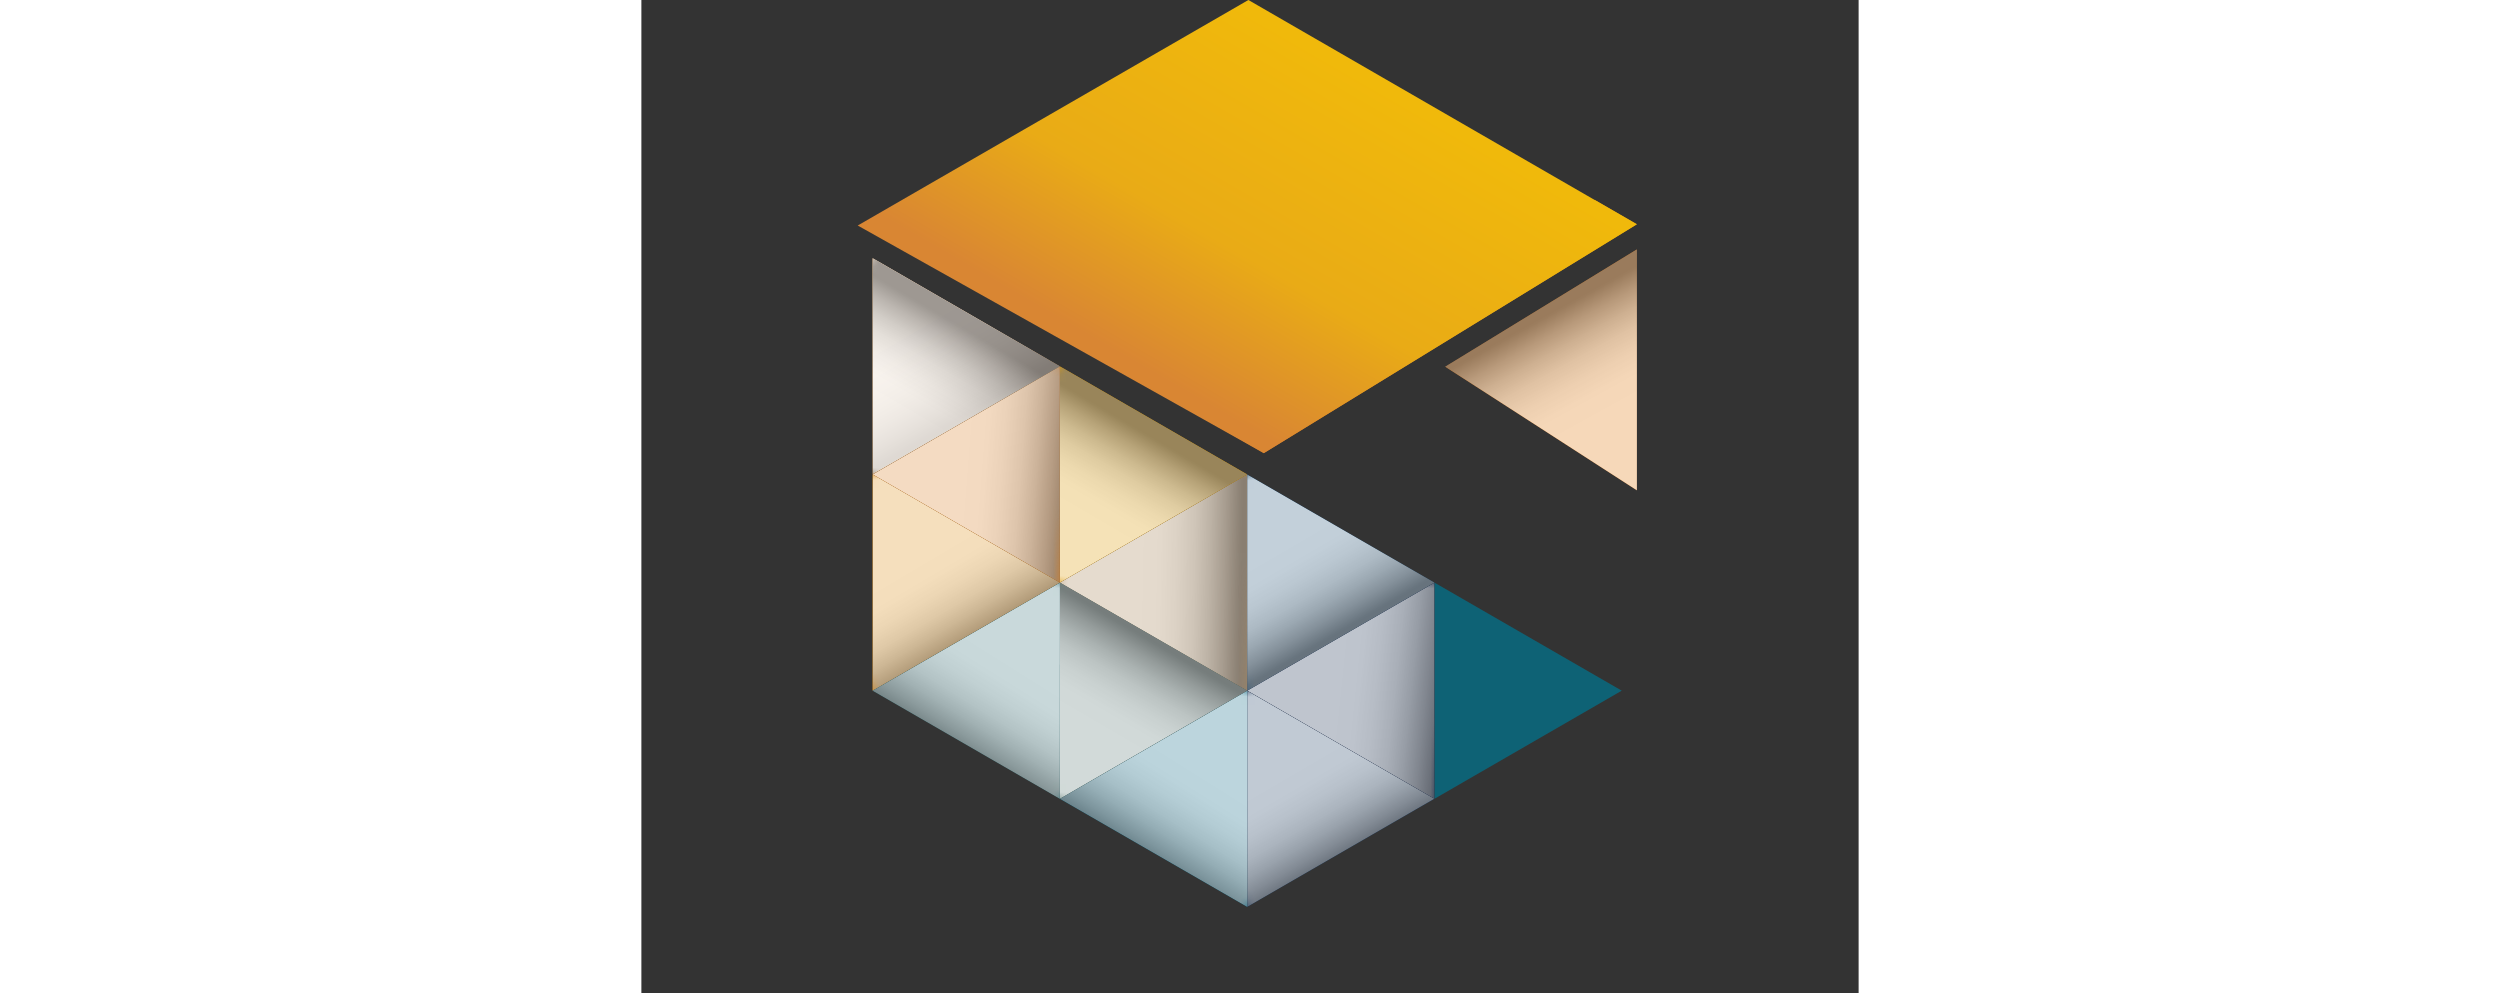 <svg height="60" viewBox="0 0 151.02 123.23" xmlns="http://www.w3.org/2000/svg" xmlns:xlink="http://www.w3.org/1999/xlink">
<rect x="0" y="0" width="151.02" height="123.23" fill="#333333" stroke="none"/>
<defs>
<linearGradient gradientTransform="matrix(-9.41, 12.01, -12.92, -8.12, 560.5, 4799)" gradientUnits="userSpaceOnUse" id="9b0b5451-b33c-436c-992c-7910e2b636b7" x1="-245.08" x2="-243.52" y1="219.05" y2="219.05">
<stop offset="0" stop-color="gray"></stop>
<stop offset="0.46" stop-color="gray"></stop>
<stop offset="0.57" stop-color="#838383"></stop>
<stop offset="0.66" stop-color="#8e8e8e"></stop>
<stop offset="0.75" stop-color="#a0a0a0"></stop>
<stop offset="0.84" stop-color="#b9b9b9"></stop>
<stop offset="0.92" stop-color="#d9d9d9"></stop>
<stop offset="1" stop-color="#fff"></stop>
</linearGradient>
<linearGradient gradientTransform="matrix(-9.41, 12.01, -12.92, -8.12, 575.37, 4807.59)" id="3cb678eb-2e9c-4039-a25e-2dc05d6600bb" x1="-245.1" x2="-243.54" xlink:href="#9b0b5451-b33c-436c-992c-7910e2b636b7" y1="218.42" y2="218.42"></linearGradient>
<linearGradient gradientTransform="matrix(15.43, 3.24, -1.63, 15.68, 3976.82, -2622.78)" id="1fd67240-4edb-4bc4-99f0-1d9865258c94" x1="-230.54" x2="-228.98" xlink:href="#9b0b5451-b33c-436c-992c-7910e2b636b7" y1="220.52" y2="220.52"></linearGradient>
<linearGradient gradientTransform="matrix(8.86, -12.1, 12.95, 7.57, -873.07, -4458.29)" id="21513912-5f89-40b4-a48d-1ee39cb83c9c" x1="-233.23" x2="-231.67" xlink:href="#9b0b5451-b33c-436c-992c-7910e2b636b7" y1="230.05" y2="230.05"></linearGradient>
<linearGradient gradientTransform="matrix(8.86, -12.1, 12.94, 7.57, -887.91, -4483.85)" id="563db1dd-9832-42df-845e-8be590716480" x1="-232.67" x2="-231.11" xlink:href="#9b0b5451-b33c-436c-992c-7910e2b636b7" y1="229.02" y2="229.02"></linearGradient>
<linearGradient gradientTransform="matrix(8.86, -12.1, 12.94, 7.57, -873.04, -4475.26)" id="21290d47-6e82-48c3-b5a8-9f037595cf44" x1="-232.67" x2="-231.11" xlink:href="#9b0b5451-b33c-436c-992c-7910e2b636b7" y1="229.66" y2="229.66"></linearGradient>
<linearGradient gradientTransform="matrix(14.99, 1.82, -0.27, 15.1, 3551.25, -2838.84)" gradientUnits="userSpaceOnUse" id="8895b9d9-b45d-4b4f-8b0f-59527788668b" x1="-230.53" x2="-228.97" y1="220.82" y2="220.82">
<stop offset="0" stop-color="gray"></stop>
<stop offset="0.46" stop-color="gray"></stop>
<stop offset="0.57" stop-color="#838383"></stop>
<stop offset="0.66" stop-color="#8e8e8e"></stop>
<stop offset="0.75" stop-color="#a0a0a0"></stop>
<stop offset="0.84" stop-color="#b9b9b9"></stop>
<stop offset="0.92" stop-color="#d9d9d9"></stop>
<stop offset="1" stop-color="#fff"></stop>
</linearGradient>
<linearGradient gradientTransform="matrix(6.28, 13.66, -12.94, 7.66, 4297.69, 1647.83)" id="86142f86-6cbc-4337-b00a-a82000c472bf" x1="-237.04" x2="-235.48" xlink:href="#9b0b5451-b33c-436c-992c-7910e2b636b7" y1="215.6" y2="215.6"></linearGradient>
<linearGradient gradientTransform="matrix(15.32, 2.81, -1.22, 15.53, 3829.22, -2708.39)" id="7c4186c8-0438-4da3-bcba-f927c7f10f74" x1="-231.5" x2="-229.94" xlink:href="#9b0b5451-b33c-436c-992c-7910e2b636b7" y1="220.26" y2="220.26"></linearGradient>
<linearGradient gradientTransform="matrix(6.15, 13.65, -12.94, 7.53, 4296.03, 1690.95)" id="508578ce-ffb0-4629-b658-cac763b37868" x1="-235.97" x2="-234.41" xlink:href="#9b0b5451-b33c-436c-992c-7910e2b636b7" y1="214.79" y2="214.79"></linearGradient>
<linearGradient gradientTransform="matrix(6.18, 13.66, -12.95, 7.56, 4303.7, 1668.91)" id="f7c35f82-b4e9-41ff-b7ed-052e3e62763b" x1="-236.52" x2="-234.96" xlink:href="#9b0b5451-b33c-436c-992c-7910e2b636b7" y1="214.54" y2="214.54"></linearGradient>
<clipPath id="f30d8832-87a4-41ea-a14b-187e17316d04" transform="translate(15.03 -3.86)">
<polygon points="12.49 31.45 62.19 60.08 108.48 31.68 60.28 3.86 12.49 31.45" style="fill: none"></polygon>
</clipPath>
<linearGradient gradientTransform="matrix(38.74, -47.67, -47.67, -38.74, 19858.03, -2615.44)" gradientUnits="userSpaceOnUse" id="362a0179-a004-4a3b-908e-08e968634bf7" x1="-237.02" x2="-235.45" y1="222.81" y2="222.81">
<stop offset="0" stop-color="#b7742a"></stop>
<stop offset="0.21" stop-color="#e17a16"></stop>
<stop offset="0.39" stop-color="#de9222"></stop>
<stop offset="0.65" stop-color="#df9d0c"></stop>
<stop offset="1" stop-color="#df9d0c"></stop>
</linearGradient>
<clipPath id="3de4bca8-27a5-48c4-9794-f8de96ac214d" transform="translate(15.03 -3.86)">
<rect height="26.83" style="fill: none" width="23.24" x="13.66" y="76.14"></rect>
</clipPath>
<clipPath id="a05b912d-7f99-43d0-97c5-0da5de66be16" transform="translate(15.03 -3.86)">
<polyline points="13.66 89.55 36.89 102.97 36.9 76.14" style="fill: none"></polyline>
</clipPath>
<mask height="46.4" id="016bca94-62fe-468b-98e7-fc5e8e18f892" maskUnits="userSpaceOnUse" width="51.4" x="14.6" y="62.49">
<g transform="translate(15.03 -3.86)">
<polygon points="21.32 66.35 -0.42 94.12 29.23 112.75 50.98 84.99 21.32 66.35" style="
                            fill: url(#9b0b5451-b33c-436c-992c-7910e2b636b7);
                          "></polygon>
</g>
</mask>
<linearGradient gradientTransform="matrix(-9.41, 12.01, -12.92, -8.12, 575.53, 4795.14)" gradientUnits="userSpaceOnUse" id="72b2c083-ad94-4297-ad31-04b7990aa835" x1="-245.08" x2="-243.52" y1="219.05" y2="219.05">
<stop offset="0" stop-color="#fff"></stop>
<stop offset="0.46" stop-color="#fff"></stop>
<stop offset="0.57" stop-color="#fcfcfc"></stop>
<stop offset="0.66" stop-color="#f1f1f1"></stop>
<stop offset="0.75" stop-color="#dfdfdf"></stop>
<stop offset="0.83" stop-color="#c6c6c6"></stop>
<stop offset="0.91" stop-color="#a6a5a5"></stop>
<stop offset="0.99" stop-color="#7f7e7e"></stop>
<stop offset="1" stop-color="#7c7b7b"></stop>
</linearGradient>
<clipPath id="9432e590-ddbd-448a-924d-633a3b3cee1b" transform="translate(15.03 -3.86)">
<rect height="26.83" style="fill: none" width="23.24" x="36.89" y="89.55"></rect>
</clipPath>
<clipPath id="71336436-c32f-40f4-ae4a-70aa4aac6d02" transform="translate(15.03 -3.86)">
<polyline points="36.89 102.97 60.13 116.38 60.13 89.55" style="fill: none"></polyline>
</clipPath>
<mask height="46.4" id="92515af4-48ef-44a1-b6e2-b3edcb8e1629" maskUnits="userSpaceOnUse" width="51.4" x="37.84" y="75.91">
<g transform="translate(15.03 -3.86)">
<polygon points="44.56 79.76 22.81 107.53 52.47 126.17 74.21 98.4 44.56 79.76" style="
                            fill: url(#3cb678eb-2e9c-4039-a25e-2dc05d6600bb);
                          "></polygon>
</g>
</mask>
<linearGradient gradientTransform="matrix(-9.41, 12.01, -12.92, -8.12, 590.4, 4803.73)" id="9878ab41-d812-46fc-b7f8-6cb644b3c5fd" x1="-245.1" x2="-243.54" xlink:href="#72b2c083-ad94-4297-ad31-04b7990aa835" y1="218.42" y2="218.42"></linearGradient>
<clipPath id="3d8f53a3-fd36-4a82-a8a1-ee362141b730" transform="translate(15.03 -3.86)">
<rect height="26.83" style="fill: none" width="23.24" x="36.89" y="76.13"></rect>
</clipPath>
<clipPath id="bfa4a43f-f2ae-48ff-915b-7489eeb4d49a" transform="translate(15.03 -3.86)">
<polyline points="60.13 89.55 36.89 76.14 36.89 102.97" style="fill: none"></polyline>
</clipPath>
<mask height="45.85" id="524812d9-3504-4191-892c-5d61e7253b46" maskUnits="userSpaceOnUse" width="50.76" x="38.16" y="62.77">
<g transform="translate(15.03 -3.86)">
<polygon points="53.16 112.48 73.89 84.18 43.86 66.62 23.13 94.92 53.16 112.48" style="
                            fill: url(#21513912-5f89-40b4-a48d-1ee39cb83c9c);
                          "></polygon>
</g>
</mask>
<linearGradient gradientTransform="matrix(8.86, -12.1, 12.95, 7.57, -858.05, -4462.15)" id="348de960-920e-41ca-981e-541f55d7ef21" x1="-233.23" x2="-231.67" xlink:href="#72b2c083-ad94-4297-ad31-04b7990aa835" y1="230.05" y2="230.05"></linearGradient>
<clipPath id="70e3d2ae-d14b-477f-a62c-4cacd3a3024b" transform="translate(15.03 -3.86)">
<rect height="29.88" style="fill: none" width="23.77" x="84.71" y="34.81"></rect>
</clipPath>
<clipPath id="e0207633-2f11-4460-b0bc-b0fd3392dd23" transform="translate(15.03 -3.86)">
<polyline points="108.48 34.81 84.71 49.35 108.48 64.69" style="fill: none"></polyline>
</clipPath>
<linearGradient gradientTransform="matrix(-6.58, -15.48, 14.72, -8.14, -4897.09, -1773.31)" id="de650e4a-0f26-42c0-b5b6-2d49528d8913" x1="-241.25" x2="-239.69" xlink:href="#72b2c083-ad94-4297-ad31-04b7990aa835" y1="232.96" y2="232.96"></linearGradient>
<clipPath id="94de31bf-f093-4284-a8b3-241ca255e7c7" transform="translate(15.03 -3.86)">
<rect height="26.71" style="fill: none" width="23.24" x="13.66" y="35.89"></rect>
</clipPath>
<clipPath id="14043cb0-2b72-49b9-ac01-6a72468dc107" transform="translate(15.03 -3.86)">
<polyline points="36.9 49.31 13.68 62.6 13.66 35.89" style="fill: none"></polyline>
</clipPath>
<linearGradient gradientTransform="matrix(8.86, 12.1, 12.95, -7.57, -872.89, 4664.61)" id="90d54a19-ea88-4787-a8e8-8a01501b82cb" x1="-237.64" x2="-236.08" xlink:href="#72b2c083-ad94-4297-ad31-04b7990aa835" y1="232.42" y2="232.42"></linearGradient>
<clipPath id="77d0c855-8c62-4e88-9077-ba0c65edc104" transform="translate(15.03 -3.86)">
<rect height="26.83" style="fill: none" width="23.24" x="13.66" y="35.89"></rect>
</clipPath>
<clipPath id="93971225-0416-4b2a-9ba2-2555cf832d34" transform="translate(15.03 -3.86)">
<polyline points="36.9 49.31 13.66 35.89 13.66 62.72" style="fill: none"></polyline>
</clipPath>
<mask height="45.85" id="1540e2b8-7941-4cee-a567-dfbeb834e267" maskUnits="userSpaceOnUse" width="50.76" x="14.92" y="22.52">
<g transform="translate(15.03 -3.86)">
<polygon points="29.93 72.23 50.66 43.94 20.63 26.38 -0.1 54.68 29.93 72.23" style="
                            fill: url(#563db1dd-9832-42df-845e-8be590716480);
                          "></polygon>
</g>
</mask>
<linearGradient gradientTransform="matrix(8.86, -12.1, 12.94, 7.57, -872.88, -4487.7)" id="a8130815-f60d-42f7-9492-4722cc80cd01" x1="-232.67" x2="-231.11" xlink:href="#72b2c083-ad94-4297-ad31-04b7990aa835" y1="229.02" y2="229.02"></linearGradient>
<clipPath id="6aa77173-2816-4557-a6f0-d53c4d732601" transform="translate(15.03 -3.86)">
<rect height="26.83" style="fill: none" width="23.24" x="36.9" y="49.31"></rect>
</clipPath>
<clipPath id="b655877f-c89d-49cb-a03c-1c2669771a30" transform="translate(15.03 -3.86)">
<polyline points="60.13 62.72 36.9 49.31 36.9 76.14" style="fill: none"></polyline>
</clipPath>
<mask height="45.85" id="d86d0554-017e-4ed2-a05d-1e08663b7ed7" maskUnits="userSpaceOnUse" width="50.76" x="38.16" y="35.94">
<g transform="translate(15.03 -3.86)">
<polygon points="53.16 85.65 73.89 57.35 43.86 39.8 23.13 68.09 53.16 85.65" style="
                            fill: url(#21290d47-6e82-48c3-b5a8-9f037595cf44);
                          "></polygon>
</g>
</mask>
<linearGradient gradientTransform="matrix(8.86, -12.1, 12.94, 7.57, -858.01, -4479.12)" id="86ad0f58-7977-48f2-9afe-1be62668b0ed" x1="-232.67" x2="-231.11" xlink:href="#72b2c083-ad94-4297-ad31-04b7990aa835" y1="229.66" y2="229.66"></linearGradient>
<clipPath id="60ea5dc5-0570-40bc-9d12-e5054fd4c97e" transform="translate(15.03 -3.86)">
<rect height="26.83" style="fill: none" width="23.24" x="36.89" y="62.72"></rect>
</clipPath>
<clipPath id="9a79146b-fc39-4583-bbd7-c0ef94f80d47" transform="translate(15.03 -3.86)">
<polyline points="60.13 89.55 60.13 62.72 36.89 76.14" style="fill: none"></polyline>
</clipPath>
<mask height="32.47" id="72990a52-880c-492a-b7ee-d37a03caaa1b" maskUnits="userSpaceOnUse" width="24.18" x="51.45" y="56.04">
<g transform="translate(15.03 -3.86)">
<polygon points="36.42 89.49 60.08 92.37 60.6 62.78 36.94 59.9 36.42 89.49" style="
                            fill: url(#8895b9d9-b45d-4b4f-8b0f-59527788668b);
                          "></polygon>
</g>
</mask>
<linearGradient gradientTransform="matrix(14.99, 1.82, -0.27, 15.1, 3566.27, -2842.69)" gradientUnits="userSpaceOnUse" id="b4e1fdd8-c9b0-4402-980e-dc99312a849e" x1="-230.53" x2="-228.97" y1="220.82" y2="220.82">
<stop offset="0" stop-color="#fff"></stop>
<stop offset="0.46" stop-color="#fff"></stop>
<stop offset="0.57" stop-color="#fcfcfc"></stop>
<stop offset="0.66" stop-color="#f1f1f1"></stop>
<stop offset="0.75" stop-color="#dfdfdf"></stop>
<stop offset="0.83" stop-color="#c6c6c6"></stop>
<stop offset="0.91" stop-color="#a6a5a5"></stop>
<stop offset="0.99" stop-color="#7f7e7e"></stop>
<stop offset="1" stop-color="#7c7b7b"></stop>
</linearGradient>
<clipPath id="5b92e200-0cd4-455a-a1ba-f938e8493ead" transform="translate(15.03 -3.86)">
<rect height="26.83" style="fill: none" width="23.24" x="13.66" y="62.72"></rect>
</clipPath>
<clipPath id="20842820-fe3d-4d37-8566-fedff15fd855" transform="translate(15.03 -3.86)">
 <polyline points="13.66 89.55 36.89 76.14 13.66 62.72" style="fill: none"></polyline>
</clipPath>
<mask height="48.45" id="d1256fe5-7d59-49fc-9c82-67a7ec79c934" maskUnits="userSpaceOnUse" width="42.63" x="18.98" y="48.06">
<g transform="translate(15.03 -3.86)">
<polygon points="3.96 68.46 18.63 100.36 46.59 83.81 31.92 51.91 3.96 68.46" style="
                            fill: url(#86142f86-6cbc-4337-b00a-a82000c472bf);
                          "></polygon>
</g>
</mask>
<linearGradient gradientTransform="matrix(6.28, 13.66, -12.94, 7.66, 4312.72, 1643.97)" id="1dfee7ab-0826-41c4-b908-94ef19bb39f9" x1="-237.04" x2="-235.48" xlink:href="#72b2c083-ad94-4297-ad31-04b7990aa835" y1="215.6" y2="215.6"></linearGradient>
<clipPath id="5db659db-a88e-46b1-a19c-713b61e11d68" transform="translate(15.03 -3.86)">
<rect height="26.83" style="fill: none" width="23.24" x="13.66" y="49.31"></rect>
</clipPath>
<clipPath id="f53a4673-bfcf-499f-8037-9556d256069a" transform="translate(15.03 -3.86)">
<polyline points="36.89 76.14 36.89 49.31 13.66 62.72" style="fill: none"></polyline>
</clipPath>
<mask height="35.24" id="c21c3443-c041-432a-89aa-8392f845ce7e" maskUnits="userSpaceOnUse" width="27.39" x="26.61" y="41.24">
<g transform="translate(15.03 -3.86)">
<polygon points="11.58 75.75 36.56 80.34 38.97 49.69 13.99 45.1 11.58 75.75" style="
                            fill: url(#7c4186c8-0438-4da3-bcba-f927c7f10f74);
                          "></polygon>
</g>
</mask>
<linearGradient gradientTransform="matrix(15.32, 2.81, -1.22, 15.53, 3844.24, -2712.25)" id="b1d24906-e615-44aa-8cb4-8b6b33b08d27" x1="-231.5" x2="-229.94" xlink:href="#72b2c083-ad94-4297-ad31-04b7990aa835" y1="220.26" y2="220.26"></linearGradient>
<clipPath id="b54f859a-08c6-4740-bf0e-e0c654b186d8" transform="translate(15.03 -3.86)">
<rect height="26.83" style="fill: none" width="23.23" x="60.13" y="89.55"></rect>
</clipPath>
<clipPath id="a3ce73db-aa1a-4c9b-9285-cfa1f3fe6fbf" transform="translate(15.03 -3.86)">
 <polyline points="60.13 116.38 83.36 102.96 60.13 89.55" style="fill: none"></polyline>
</clipPath>
<mask height="48.24" id="d92e1e77-e7e5-4fe3-9474-75ad07833afe" maskUnits="userSpaceOnUse" width="42.39" x="65.57" y="74.99">
<g transform="translate(15.03 -3.86)">
<polygon points="50.55 95.12 64.96 127.08 92.94 110.81 78.53 78.85 50.55 95.12" style="
                            fill: url(#508578ce-ffb0-4629-b658-cac763b37868);
                          "></polygon>
</g>
</mask>
<linearGradient gradientTransform="matrix(6.15, 13.65, -12.94, 7.53, 4311.06, 1687.1)" id="35952f31-40c3-4cca-b441-208ba190106c" x1="-235.97" x2="-234.41" xlink:href="#72b2c083-ad94-4297-ad31-04b7990aa835" y1="214.79" y2="214.79"></linearGradient>
<clipPath id="fd409aaa-f989-42eb-81d5-9c24916f4267" transform="translate(15.03 -3.86)">
<rect height="26.83" style="fill: none" width="23.24" x="60.13" y="62.72"></rect>
</clipPath>
<clipPath id="d6a5ac5a-c16c-43a6-a389-7f834d4e7fcf" transform="translate(15.03 -3.86)">
<polyline points="60.13 89.55 83.37 76.14 60.13 62.72" style="fill: none"></polyline>
</clipPath>
<mask height="48.29" id="d83c5273-92b2-4b92-a6ce-057c9d57e002" maskUnits="userSpaceOnUse" width="42.45" x="65.55" y="48.13">
<g transform="translate(15.03 -3.86)">
<polygon points="50.52 68.33 64.99 100.28 92.97 83.94 78.51 51.99 50.52 68.33" style="
                            fill: url(#f7c35f82-b4e9-41ff-b7ed-052e3e62763b);
                          "></polygon>
</g>
</mask>
<linearGradient gradientTransform="matrix(6.18, 13.66, -12.95, 7.56, 4318.73, 1665.05)" id="1f9eebd2-bb6e-48f7-a101-9ca77689f134" x1="-236.52" x2="-234.96" xlink:href="#72b2c083-ad94-4297-ad31-04b7990aa835" y1="214.54" y2="214.54"></linearGradient>
<clipPath id="43847d02-0905-4d2e-be9d-5751d7f22818" transform="translate(15.03 -3.86)">
<rect height="26.83" style="fill: none" width="23.24" x="83.37" y="76.13"></rect>
</clipPath>
<clipPath id="97875ba8-2ad4-455c-b65b-efdf518f424a" transform="translate(15.03 -3.86)">
 <rect height="26.83" style="fill: none" width="23.24" x="60.13" y="76.13"></rect>
</clipPath>
<clipPath id="e1d7667a-5312-439c-adad-d0252f1fab15" transform="translate(15.03 -3.86)">
<polyline points="83.37 102.97 83.37 76.14 60.13 89.55" style="fill: none"></polyline>
</clipPath>
<mask height="36.39" id="7db3826f-aa32-41fc-9455-9e7e6c555ef5" maskUnits="userSpaceOnUse" width="28.71" x="72.42" y="67.5">
<g transform="translate(15.03 -3.86)">
<polygon points="57.4 102.39 82.87 107.74 86.1 76.71 60.63 71.36 57.4 102.39" style="
                            fill: url(#1fd67240-4edb-4bc4-99f0-1d9865258c94);
                          "></polygon>
</g>
</mask>
<linearGradient gradientTransform="matrix(15.43, 3.24, -1.63, 15.68, 3991.85, -2626.63)" id="d06703f8-0e6e-4bac-a58d-6ca91a70e219" x1="-230.54" x2="-228.98" xlink:href="#72b2c083-ad94-4297-ad31-04b7990aa835" y1="220.52" y2="220.52"></linearGradient>
<linearGradient gradientTransform="matrix(1, 0, 0, -1, 15.03, 118.14)" gradientUnits="userSpaceOnUse" id="b55c1330-4f22-43db-831e-5c07147c800a" x1="48.03" x2="72.26" y1="69.26" y2="111.23">
<stop offset="0.05" stop-color="#d98633"></stop>
<stop offset="0.43" stop-color="#e9ab16"></stop>
<stop offset="0.98" stop-color="#f0b90b"></stop>
</linearGradient>
</defs>
<title>arm</title>
<g style="isolation: isolate">
<g data-name="Layer 1" id="ddb4a287-ed21-480e-a330-9a941df42f51">
<g style="
                          clip-path: url(#f30d8832-87a4-41ea-a14b-187e17316d04);
                        ">
<polyline points="151.02 22.36 85.33 103.2 0 33.86" style="
                            fill: url(#362a0179-a004-4a3b-908e-08e968634bf7);
                          "></polyline>
</g>
<polygon points="123.5 60.83 99.74 45.5 123.5 30.95 123.5 60.83" style="fill: #e27b14"></polygon>
<polygon points="121.63 85.69 98.39 72.28 98.39 99.11 121.63 85.69" style="fill: #0e6275"></polygon>
<polygon points="98.39 72.28 75.16 58.86 75.16 85.69 98.39 72.28" style="fill: #356184"></polygon>
<polygon points="98.39 99.11 75.16 85.69 75.16 112.52 98.39 99.11" style="fill: #304d6f"></polygon>
<polygon points="75.16 112.52 75.16 85.69 51.92 99.11 75.16 112.52" style="fill: #1e738c"></polygon>
<polygon points="75.16 85.69 75.16 58.86 51.92 72.28 75.16 85.69" style="fill: #a8875c"></polygon>
<polygon points="98.39 99.11 98.39 72.28 75.16 85.69 98.39 99.11" style="fill: #293b5b"></polygon>
<polygon points="75.16 85.69 51.92 72.28 51.92 99.11 75.16 85.69" style="fill: #68837e"></polygon>
<polygon points="51.92 72.28 28.68 58.86 28.68 85.69 51.92 72.28" style="fill: #de9222"></polygon>
<polygon points="51.92 99.11 51.92 72.28 28.68 85.69 51.92 99.11" style="fill: #4a8086"></polygon>
<polygon points="75.16 58.86 51.92 45.45 51.92 72.28 75.16 58.86" style="fill: #df9e0c"></polygon>
<polygon points="51.92 72.28 51.92 45.45 28.68 58.87 51.92 72.28" style="fill: #d98732"></polygon>
<polygon points="51.92 45.45 28.68 32.03 28.68 58.86 51.92 45.45" style="fill: #c28849"></polygon>
<g style="
                          opacity: 0.7;
                          mix-blend-mode: multiply;
                        ">
<g style="
                            clip-path: url(#3de4bca8-27a5-48c4-9794-f8de96ac214d);
                          ">
<g style="
                              clip-path: url(#a05b912d-7f99-43d0-97c5-0da5de66be16);
                            ">
<g style="
                                mask: url(#016bca94-62fe-468b-98e7-fc5e8e18f892);
                              ">
<polygon points="36.35 62.49 14.6 90.26 44.26 108.9 66 81.13 36.35 62.49" style="
                                  fill: url(#72b2c083-ad94-4297-ad31-04b7990aa835);
                                "></polygon>
</g>
</g>
</g>
</g>
<g style="
                          opacity: 0.7;
                          mix-blend-mode: multiply;
                        ">
<g style="
                            clip-path: url(#9432e590-ddbd-448a-924d-633a3b3cee1b);
                          ">
<g style="
                              clip-path: url(#71336436-c32f-40f4-ae4a-70aa4aac6d02);
                            ">
<g style="
                                mask: url(#92515af4-48ef-44a1-b6e2-b3edcb8e1629);
                              ">
<polygon points="59.58 75.91 37.84 103.67 67.49 122.31 89.24 94.54 59.58 75.91" style="
                                  fill: url(#9878ab41-d812-46fc-b7f8-6cb644b3c5fd);
                                "></polygon>
</g>
</g>
</g>
</g>
<g style="
                          opacity: 0.7;
                          mix-blend-mode: multiply;
                        ">
<g style="
                            clip-path: url(#3d8f53a3-fd36-4a82-a8a1-ee362141b730);
                          ">
<g style="
                              clip-path: url(#bfa4a43f-f2ae-48ff-915b-7489eeb4d49a);
                            ">
<g style="
                                mask: url(#524812d9-3504-4191-892c-5d61e7253b46);
                              ">
<polygon points="68.19 108.62 88.92 80.32 58.89 62.77 38.16 91.06 68.19 108.62" style="
                                  fill: url(#348de960-920e-41ca-981e-541f55d7ef21);
                                "></polygon>
</g>
</g>
</g>
</g>
<g style="
                          opacity: 0.7;
                          mix-blend-mode: multiply;
                        ">
<g style="
                            clip-path: url(#70e3d2ae-d14b-477f-a62c-4cacd3a3024b);
                          ">
<g style="
                              clip-path: url(#e0207633-2f11-4460-b0bc-b0fd3392dd23);
                            ">
<polygon points="133.79 55.14 118.97 20.31 89.45 36.65 104.26 71.48 133.79 55.14" style="
                                fill: url(#de650e4a-0f26-42c0-b5b6-2d49528d8913);
                              "></polygon>
</g>
</g>
</g>
<g style="
                          opacity: 0.7;
                          mix-blend-mode: multiply;
                        ">
<g style="
                            clip-path: url(#94de31bf-f093-4284-a8b3-241ca255e7c7);
                          ">
<g style="
                              clip-path: url(#14043cb0-2b72-49b9-ac01-6a72468dc107);
                            ">
<polygon points="44.95 22.52 65.62 50.73 35.65 68.25 14.98 40.04 44.95 22.52" style="
                                fill: url(#90d54a19-ea88-4787-a8e8-8a01501b82cb);
                              "></polygon>
</g>
</g>
 </g>
<g style="
                          opacity: 0.7;
                          mix-blend-mode: multiply;
                        ">
<g style="
                            clip-path: url(#77d0c855-8c62-4e88-9077-ba0c65edc104);
                          ">
<g style="
                              clip-path: url(#93971225-0416-4b2a-9ba2-2555cf832d34);
                            ">
<g style="
                                mask: url(#1540e2b8-7941-4cee-a567-dfbeb834e267);
                              ">
<polygon points="44.95 68.38 65.68 40.08 35.65 22.52 14.92 50.82 44.95 68.38" style="
                                  fill: url(#a8130815-f60d-42f7-9492-4722cc80cd01);
                                "></polygon>
</g>
</g>
</g>
</g>
<g style="
                          opacity: 0.7;
                          mix-blend-mode: multiply;
                        ">
<g style="
                            clip-path: url(#6aa77173-2816-4557-a6f0-d53c4d732601);
                          ">
<g style="
                              clip-path: url(#b655877f-c89d-49cb-a03c-1c2669771a30);
                            ">
<g style="
                                mask: url(#d86d0554-017e-4ed2-a05d-1e08663b7ed7);
                              ">
<polygon points="68.19 81.79 88.92 53.49 58.89 35.94 38.16 64.23 68.19 81.79" style="
                                  fill: url(#86ad0f58-7977-48f2-9afe-1be62668b0ed);
                                "></polygon>
</g>
</g>
</g>
</g>
<g style="
                          opacity: 0.7;
                          mix-blend-mode: multiply;
                        ">
<g style="
                            clip-path: url(#60ea5dc5-0570-40bc-9d12-e5054fd4c97e);
                          ">
<g style="
                              clip-path: url(#9a79146b-fc39-4583-bbd7-c0ef94f80d47);
                            ">
<g style="
                                mask: url(#72990a52-880c-492a-b7ee-d37a03caaa1b);
                              ">
<polygon points="51.45 85.64 75.11 88.51 75.63 58.92 51.97 56.04 51.45 85.64" style="
                                  fill: url(#b4e1fdd8-c9b0-4402-980e-dc99312a849e);
                                "></polygon>
</g>
</g>
</g>
</g>
<g style="
                          opacity: 0.7;
                          mix-blend-mode: multiply;
                        ">
<g style="
                            clip-path: url(#5b92e200-0cd4-455a-a1ba-f938e8493ead);
                          ">
<g style="
                              clip-path: url(#20842820-fe3d-4d37-8566-fedff15fd855);
                            ">
<g style="
                                mask: url(#d1256fe5-7d59-49fc-9c82-67a7ec79c934);
                              ">
<polygon points="18.98 64.6 33.65 96.5 61.62 79.95 46.95 48.06 18.98 64.6" style="
                                  fill: url(#1dfee7ab-0826-41c4-b908-94ef19bb39f9);
                                "></polygon>
</g>
</g>
</g>
</g>
<g style="
                          opacity: 0.7;
                          mix-blend-mode: multiply;
                        ">
<g style="
                            clip-path: url(#5db659db-a88e-46b1-a19c-713b61e11d68);
                          ">
<g style="
                              clip-path: url(#f53a4673-bfcf-499f-8037-9556d256069a);
                            ">
<g style="
                                mask: url(#c21c3443-c041-432a-89aa-8392f845ce7e);
                              ">
<polygon points="26.61 71.9 51.59 76.48 54 45.83 29.01 41.24 26.61 71.9" style="
                                  fill: url(#b1d24906-e615-44aa-8cb4-8b6b33b08d27);
                                "></polygon>
</g>
</g>
</g>
</g>
<g style="
                          opacity: 0.7;
                          mix-blend-mode: multiply;
                        ">
<g style="
                            clip-path: url(#b54f859a-08c6-4740-bf0e-e0c654b186d8);
                          ">
<g style="
                              clip-path: url(#a3ce73db-aa1a-4c9b-9285-cfa1f3fe6fbf);
                            ">
<g style="
                                mask: url(#d92e1e77-e7e5-4fe3-9474-75ad07833afe);
                              ">
<polygon points="65.57 91.27 79.98 123.23 107.97 106.95 93.56 74.99 65.57 91.27" style="
                                  fill: url(#35952f31-40c3-4cca-b441-208ba190106c);
                                "></polygon>
</g>
</g>
</g>
</g>
<g style="
                          opacity: 0.7;
                          mix-blend-mode: multiply;
                        ">
<g style="
                            clip-path: url(#fd409aaa-f989-42eb-81d5-9c24916f4267);
                          ">
<g style="
                              clip-path: url(#d6a5ac5a-c16c-43a6-a389-7f834d4e7fcf);
                            ">
<g style="
                                mask: url(#d83c5273-92b2-4b92-a6ce-057c9d57e002);
                              ">
<polygon points="65.55 64.47 80.01 96.42 108 80.08 93.54 48.13 65.55 64.47" style="
                                  fill: url(#1f9eebd2-bb6e-48f7-a101-9ca77689f134);
                                "></polygon>
</g>
</g>
</g>
</g>
<g style="
                          opacity: 0.7;
                          mix-blend-mode: multiply;
                        ">
<g style="
                            clip-path: url(#97875ba8-2ad4-455c-b65b-efdf518f424a);
                          ">
<g style="
                              clip-path: url(#e1d7667a-5312-439c-adad-d0252f1fab15);
                            ">
<g style="
                                mask: url(#7db3826f-aa32-41fc-9455-9e7e6c555ef5);
                              ">
<polygon points="72.42 98.53 97.89 103.89 101.13 72.85 75.65 67.5 72.42 98.53" style="
                                  fill: url(#d06703f8-0e6e-4bac-a58d-6ca91a70e219);
                                "></polygon>
</g>
</g>
</g>
</g>
<polygon points="26.84 27.98 75.31 0 123.5 27.83 77.22 56.22 26.84 27.98" style="fill: url(#b55c1330-4f22-43db-831e-5c07147c800a)"></polygon>
</g>
</g>
</svg>
